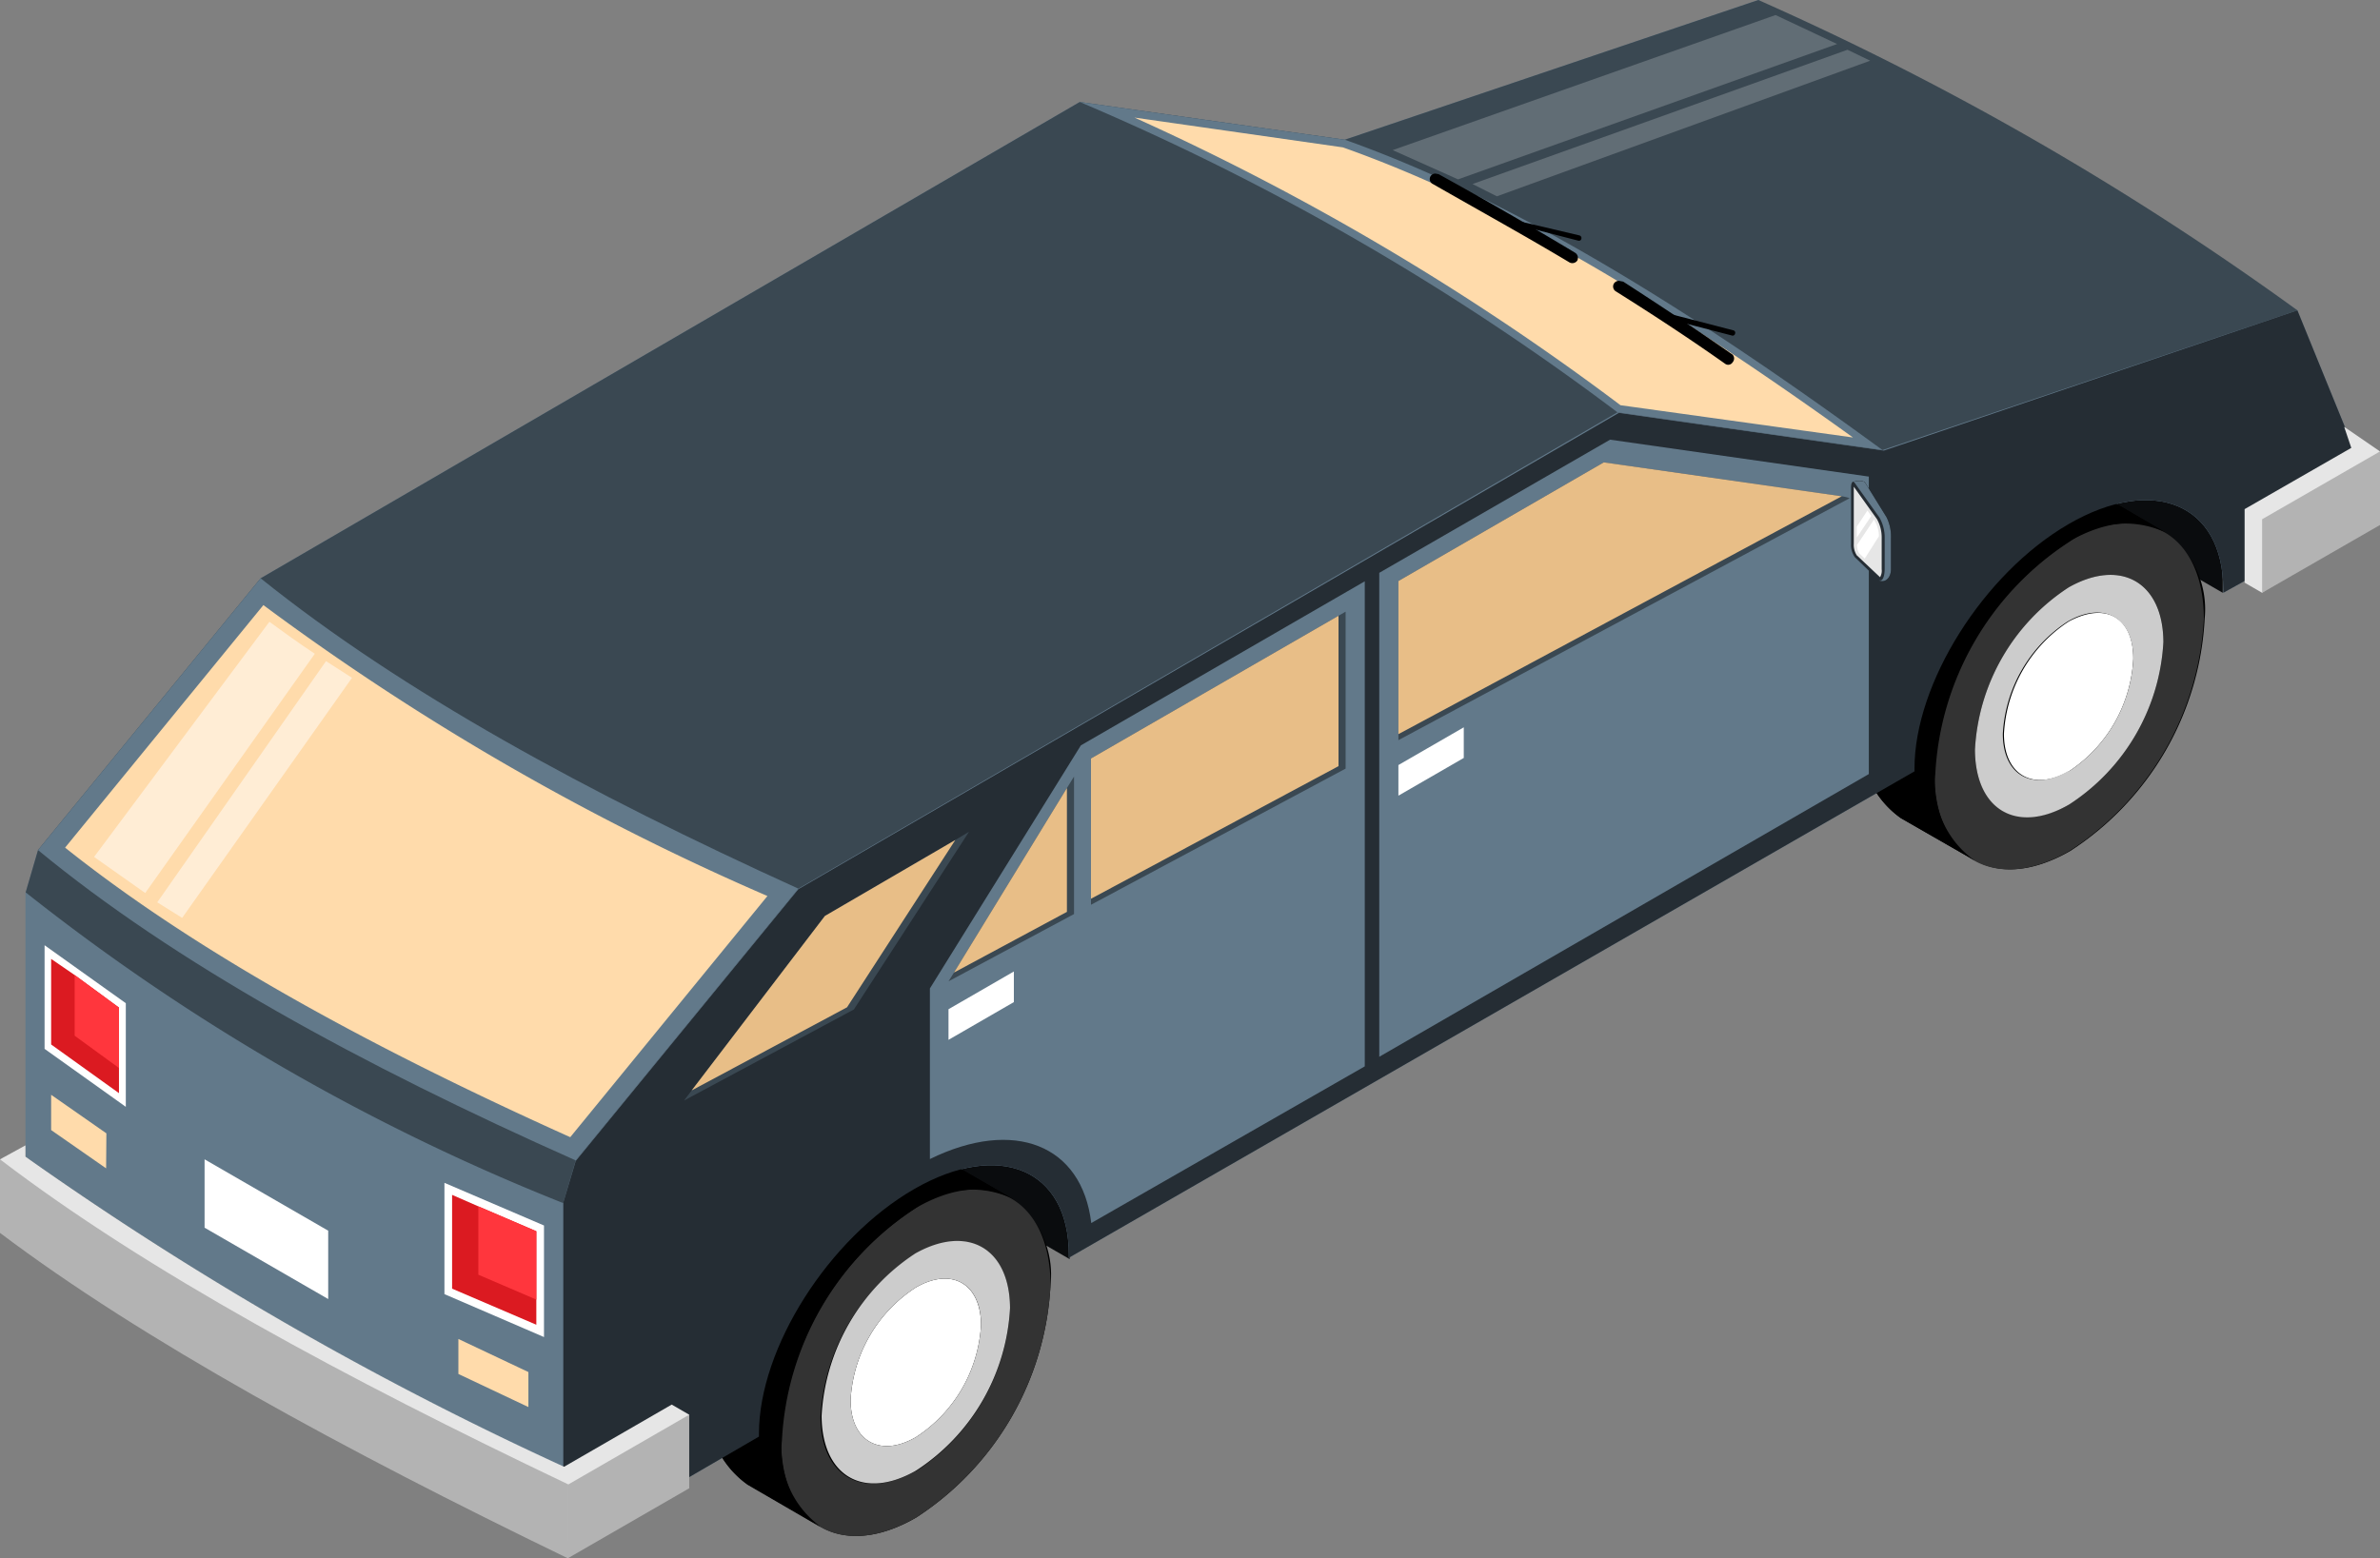 <svg xmlns="http://www.w3.org/2000/svg" viewBox="0 0 87.02 56.98"><rect x="0" y="0" width="87.02" height="56.98" fill="#808080" stroke="none"/><defs><style>.cls-1{fill:#0a0c0e;}.cls-2{fill:#62798a;}.cls-3{fill:#333;}.cls-14,.cls-15,.cls-4{fill:#fff;}.cls-5{fill:#ccc;}.cls-6{fill:#3a4852;}.cls-7{fill:#252d34;}.cls-8{fill:#e8be87;}.cls-9{fill:#ffdbab;}.cls-10{fill:#db1a21;}.cls-11{fill:#ff363d;}.cls-12{fill:#e6e6e6;}.cls-13{fill:#b3b3b3;}.cls-14{opacity:0.5;}.cls-15{opacity:0.2;}</style></defs><g id="Layer_2" data-name="Layer 2"><g id="Layer_1-2" data-name="Layer 1"><polygon class="cls-1" points="67.36 13.65 81.27 21.68 81.27 14.59 67.36 6.56 67.36 13.65"/><polygon class="cls-1" points="25.2 38.02 39.11 46.05 39.11 38.96 15.11 36.88 25.2 38.02"/><path class="cls-2" d="M1.39,31.09l8.14-9.94L39.48,3.73l9.69,1.38L64.29,0,84,11.35l2,4.91-.22,2.93-4.49,2.49s0-.08,0-.12c0-3.12-2.54-4.2-5.66-2.39S70,25,70,28.1c0,0,0,.08,0,.11L39.08,46v-.11c0-3.13-2.54-4.2-5.66-2.4s-5.67,5.81-5.67,8.94c0,0,0,.07,0,.11l-5.16,3L2.94,44.2l-2-1.9V32.63Z"/><path d="M30.8,42.62a3.47,3.47,0,0,1,3.5-.35L37,43.83A3.44,3.44,0,0,1,38.41,47a10.8,10.8,0,0,1-4.91,8.5c-1.45.84-2.76.87-3.66.23l.16.12-2.67-1.55a3.48,3.48,0,0,1-1.44-3.16A10.8,10.8,0,0,1,30.8,42.62Z"/><path class="cls-3" d="M38.41,47a10.8,10.8,0,0,1-4.91,8.5c-2.72,1.57-4.93.31-4.94-2.81a10.8,10.8,0,0,1,4.91-8.5C36.19,42.6,38.4,43.86,38.41,47Zm-4.91,6.8a7.56,7.56,0,0,0,3.43-5.94c0-2.19-1.55-3.07-3.46-2A7.59,7.59,0,0,0,30,51.81c0,2.19,1.55,3.07,3.46,2Z"/><path class="cls-4" d="M33.48,47.09A5.24,5.24,0,0,0,31.1,51.2c0,1.51,1.08,2.12,2.39,1.36a5.24,5.24,0,0,0,2.38-4.11C35.86,46.94,34.79,46.33,33.48,47.09Z"/><path class="cls-5" d="M36.93,47.84a7.56,7.56,0,0,1-3.43,5.94c-1.91,1.1-3.45.22-3.46-2a7.59,7.59,0,0,1,3.43-5.94C35.38,44.77,36.92,45.65,36.93,47.84Zm-3.44,4.72a5.24,5.24,0,0,0,2.38-4.11c0-1.51-1.08-2.12-2.39-1.36A5.24,5.24,0,0,0,31.1,51.2c0,1.51,1.08,2.12,2.39,1.36Z"/><path d="M30.8,42.62a3.47,3.47,0,0,1,3.5-.35L37,43.83a3.47,3.47,0,0,0-3.5.34,10.8,10.8,0,0,0-4.91,8.5A3.46,3.46,0,0,0,30,55.83l-2.67-1.55a3.48,3.48,0,0,1-1.44-3.16A10.8,10.8,0,0,1,30.8,42.62Z"/><path d="M73,18.26a3.47,3.47,0,0,1,3.5-.35l2.67,1.56a3.44,3.44,0,0,1,1.44,3.15,10.8,10.8,0,0,1-4.91,8.5c-1.46.84-2.76.87-3.67.23l.17.12L69.5,29.92a3.46,3.46,0,0,1-1.44-3.16A10.8,10.8,0,0,1,73,18.26Z"/><path class="cls-3" d="M80.58,22.62a10.8,10.8,0,0,1-4.91,8.5c-2.72,1.57-4.93.31-4.94-2.81a10.8,10.8,0,0,1,4.91-8.5C78.36,18.24,80.57,19.5,80.58,22.62Zm-4.92,6.8a7.57,7.57,0,0,0,3.44-5.94c0-2.19-1.56-3.07-3.46-2a7.56,7.56,0,0,0-3.43,5.94c0,2.19,1.55,3.07,3.45,2Z"/><path class="cls-4" d="M75.64,22.73a5.25,5.25,0,0,0-2.37,4.11c0,1.51,1.08,2.12,2.39,1.36A5.24,5.24,0,0,0,78,24.09C78,22.58,77,22,75.64,22.73Z"/><path class="cls-5" d="M79.1,23.48a7.57,7.57,0,0,1-3.44,5.94c-1.9,1.1-3.44.22-3.45-2a7.56,7.56,0,0,1,3.43-5.94C77.54,20.41,79.09,21.29,79.1,23.48ZM75.66,28.2A5.24,5.24,0,0,0,78,24.09c0-1.51-1.08-2.12-2.4-1.36a5.25,5.25,0,0,0-2.37,4.11c0,1.51,1.08,2.12,2.39,1.36Z"/><path d="M73,18.26a3.47,3.47,0,0,1,3.5-.35l2.67,1.56a3.47,3.47,0,0,0-3.5.34,10.8,10.8,0,0,0-4.91,8.5,3.44,3.44,0,0,0,1.44,3.16L69.5,29.92a3.46,3.46,0,0,1-1.44-3.16A10.8,10.8,0,0,1,73,18.26Z"/><path class="cls-6" d="M1.39,31.09l8.14-9.94L39.48,3.73l9.69,1.38L64.29,0A108.19,108.19,0,0,1,84,11.35L68.83,16.46l-9.69-1.38L29.19,32.5l-8.14,9.94L20.59,44v9.67l2,1.9L2.94,44.2l-2-1.9V32.63Z"/><path class="cls-7" d="M20.59,44l.46-1.54,8.14-9.94,30-17.42,9.69,1.38L84,11.35l2,4.91-.22,2.93-4.49,2.49s0-.08,0-.12c0-3.12-2.54-4.2-5.66-2.39S70,25,70,28.1c0,0,0,.08,0,.11L39.08,46v-.11c0-3.13-2.54-4.2-5.66-2.4s-5.67,5.81-5.67,8.94c0,0,0,.07,0,.11l-5.16,3-2-1.9Z"/><polygon class="cls-2" points="68.33 17.43 58.87 16.08 50.43 20.95 50.43 38.65 68.33 28.31 68.33 17.43"/><path class="cls-6" d="M51.13,21.25v5.82l16.5-8.85a1.53,1.53,0,0,0-.29-.07l-8.7-1.24Z"/><path class="cls-2" d="M39.52,27.26,34,36.15v6.24c3.08-1.51,5.56-.52,5.9,2.34L49.9,39V21.26Z"/><polygon class="cls-6" points="34.68 35.89 39.27 33.43 39.27 28.4 39.01 28.82 34.88 35.57 34.68 35.89"/><polygon class="cls-6" points="39.89 27.74 39.89 33.09 49.2 28.11 49.2 22.37 48.94 22.52 39.89 27.74"/><polygon class="cls-6" points="25.01 40.25 31.22 36.92 35.43 30.42 34.93 30.72 30.16 33.5 25.29 39.88 25.01 40.25"/><polygon class="cls-8" points="51.13 21.25 51.13 26.85 67.34 18.15 58.64 16.91 51.13 21.25"/><polygon class="cls-8" points="34.88 35.57 39.01 33.35 39.01 28.82 34.88 35.57"/><polygon class="cls-8" points="39.89 27.74 39.89 32.87 48.94 28.02 48.94 22.52 39.89 27.74"/><polygon class="cls-8" points="25.29 39.88 30.97 36.84 34.93 30.72 30.16 33.5 25.29 39.88"/><polygon class="cls-4" points="53.52 27.72 51.13 29.1 51.13 27.98 53.52 26.6 53.52 27.72"/><polygon class="cls-4" points="37.07 36.65 34.68 38.03 34.68 36.91 37.07 35.53 37.07 36.65"/><path class="cls-2" d="M59.14,15.08l9.69,1.38C62.15,11.58,55.56,7.38,49.17,5.11L39.48,3.73A93,93,0,0,1,59.14,15.08Z"/><path class="cls-9" d="M67.75,16C60.21,10.58,54.43,7.28,49.1,5.39L41.48,4.3A93.52,93.52,0,0,1,59.25,14.82Z"/><path class="cls-2" d="M21.05,42.44l8.14-9.94C21.49,29,14.72,25.32,9.53,21.15L1.39,31.09C6.37,35.2,13.16,38.93,21.05,42.44Z"/><path class="cls-9" d="M28.06,32.77A92.46,92.46,0,0,1,9.63,22.13L2.38,31c4.44,3.54,10.49,7,18.47,10.59Z"/><path class="cls-2" d="M20.59,53.65V44A78,78,0,0,1,.93,32.63V42.3A123,123,0,0,0,20.59,53.65Z"/><polygon class="cls-9" points="19.32 50.18 16.76 48.97 16.76 50.25 19.32 51.46 19.32 50.18"/><polygon class="cls-4" points="16.25 43.26 16.25 47.33 19.89 48.9 19.89 44.82 16.25 43.26"/><polygon class="cls-10" points="16.53 43.7 16.53 47.13 19.61 48.45 19.61 45.03 17.49 44.12 16.53 43.7"/><polygon class="cls-11" points="17.49 44.12 17.49 46.62 19.61 47.53 19.61 45.03 17.49 44.12"/><polygon class="cls-4" points="1.63 34.57 1.63 38.36 4.6 40.48 4.6 36.69 1.63 34.57"/><polygon class="cls-10" points="1.87 35.07 1.87 38.2 4.35 39.98 4.35 36.85 2.73 35.66 1.87 35.07"/><polygon class="cls-11" points="2.73 35.66 2.73 37.88 4.35 39.06 4.35 36.85 2.73 35.66"/><polygon class="cls-9" points="3.89 41.45 1.87 40.04 1.87 41.33 3.88 42.73 3.89 41.45"/><polygon class="cls-4" points="7.48 42.4 12 45.01 12 47.51 7.48 44.9 7.48 42.4"/><polygon class="cls-12" points="82.07 21.31 82.71 21.68 86.38 18.83 87.02 16.51 85.71 15.61 85.97 16.38 82.07 18.62 82.07 21.31"/><polygon class="cls-13" points="82.71 21.68 87.02 19.2 87.02 16.51 82.71 18.99 82.71 21.68"/><polygon class="cls-12" points="20.25 56.55 24.56 54.06 25.2 51.74 24.56 51.37 20.25 53.86 20.25 56.55"/><path class="cls-12" d="M21.1,56.55.42,44.71,0,42.4l.93-.51v.41A122.12,122.12,0,0,0,21.1,53.86Z"/><path class="cls-13" d="M20.78,57C12.52,53,5.18,49,0,45.09V42.4c5.37,4.1,12.62,8,20.78,11.89Z"/><polygon class="cls-13" points="20.78 56.98 25.2 54.43 25.2 51.74 20.78 54.29 20.78 56.98"/><path d="M52.49,6.35a.2.2,0,0,0-.1.38c1.75,1,3.43,1.93,5,2.87a.22.22,0,0,0,.28-.07.22.22,0,0,0-.07-.28c-1.56-.94-3.24-1.91-5-2.88Z"/><path d="M59.19,10.27a.22.22,0,0,0-.18.1.21.21,0,0,0,.06.28c1.42.89,2.77,1.78,4,2.65a.19.19,0,0,0,.28-.05.21.21,0,0,0,0-.28c-1.25-.87-2.61-1.77-4-2.67Z"/><path d="M55.14,7.94A.1.1,0,0,0,55,8a.09.09,0,0,0,.07.12l2.63.68a.09.09,0,0,0,.12-.07.1.1,0,0,0-.07-.12L55.16,8Z"/><path d="M60.72,11.39a.11.11,0,0,0-.1.08.1.1,0,0,0,.08.12l2.62.68a.09.09,0,0,0,.12-.07.09.09,0,0,0-.07-.12l-2.62-.68Z"/><path class="cls-14" d="M11.92,24.18l.95.61L6.66,33.57,5.75,33Z"/><path class="cls-14" d="M9.85,22.74c.63.46,1,.73,1.66,1.17l-6.2,8.75L3.44,31.34Z"/><polygon class="cls-15" points="67.17 1.61 64.92 0.55 50.92 5.49 53.31 6.56 67.17 1.61"/><polygon class="cls-15" points="68.38 2.22 67.55 1.82 53.84 6.73 54.73 7.18 68.38 2.22"/><path d="M67.74,17.63,68,19.89a.85.85,0,0,0,.13.49l.6.86c.2.07.41-.1.41-.43V19.67a1.58,1.58,0,0,0-.16-.75l-.78-1.26C68.13,17.55,67.84,17.59,67.74,17.63Z"/><path class="cls-2" d="M67.74,17.63,68,19.89a.85.85,0,0,0,.13.49l.6.86c.2.07.41-.1.41-.43V19.67a1.58,1.58,0,0,0-.16-.75l-.78-1.26C68.13,17.55,67.84,17.59,67.74,17.63Z"/><path class="cls-7" d="M67.68,17.83v2.06a.77.77,0,0,0,.14.49l.83.8c.14.13.25,0,.26-.36V19.68a1.48,1.48,0,0,0-.19-.75l-.9-1.26C67.75,17.56,67.68,17.64,67.68,17.83Z"/><path class="cls-12" d="M68.74,21.11a.46.46,0,0,0,.06-.29V19.68a1.38,1.38,0,0,0-.17-.69l-.85-1.19v2.09a.71.71,0,0,0,.11.42Z"/><path class="cls-4" d="M68.55,19.06a1.13,1.13,0,0,1,.15.55l-.52.82-.21-.2a.69.69,0,0,1-.07-.3l.62-.93Z"/><path class="cls-4" d="M68.28,18.67l.14.2-.53.79v-.4Z"/></g></g></svg>